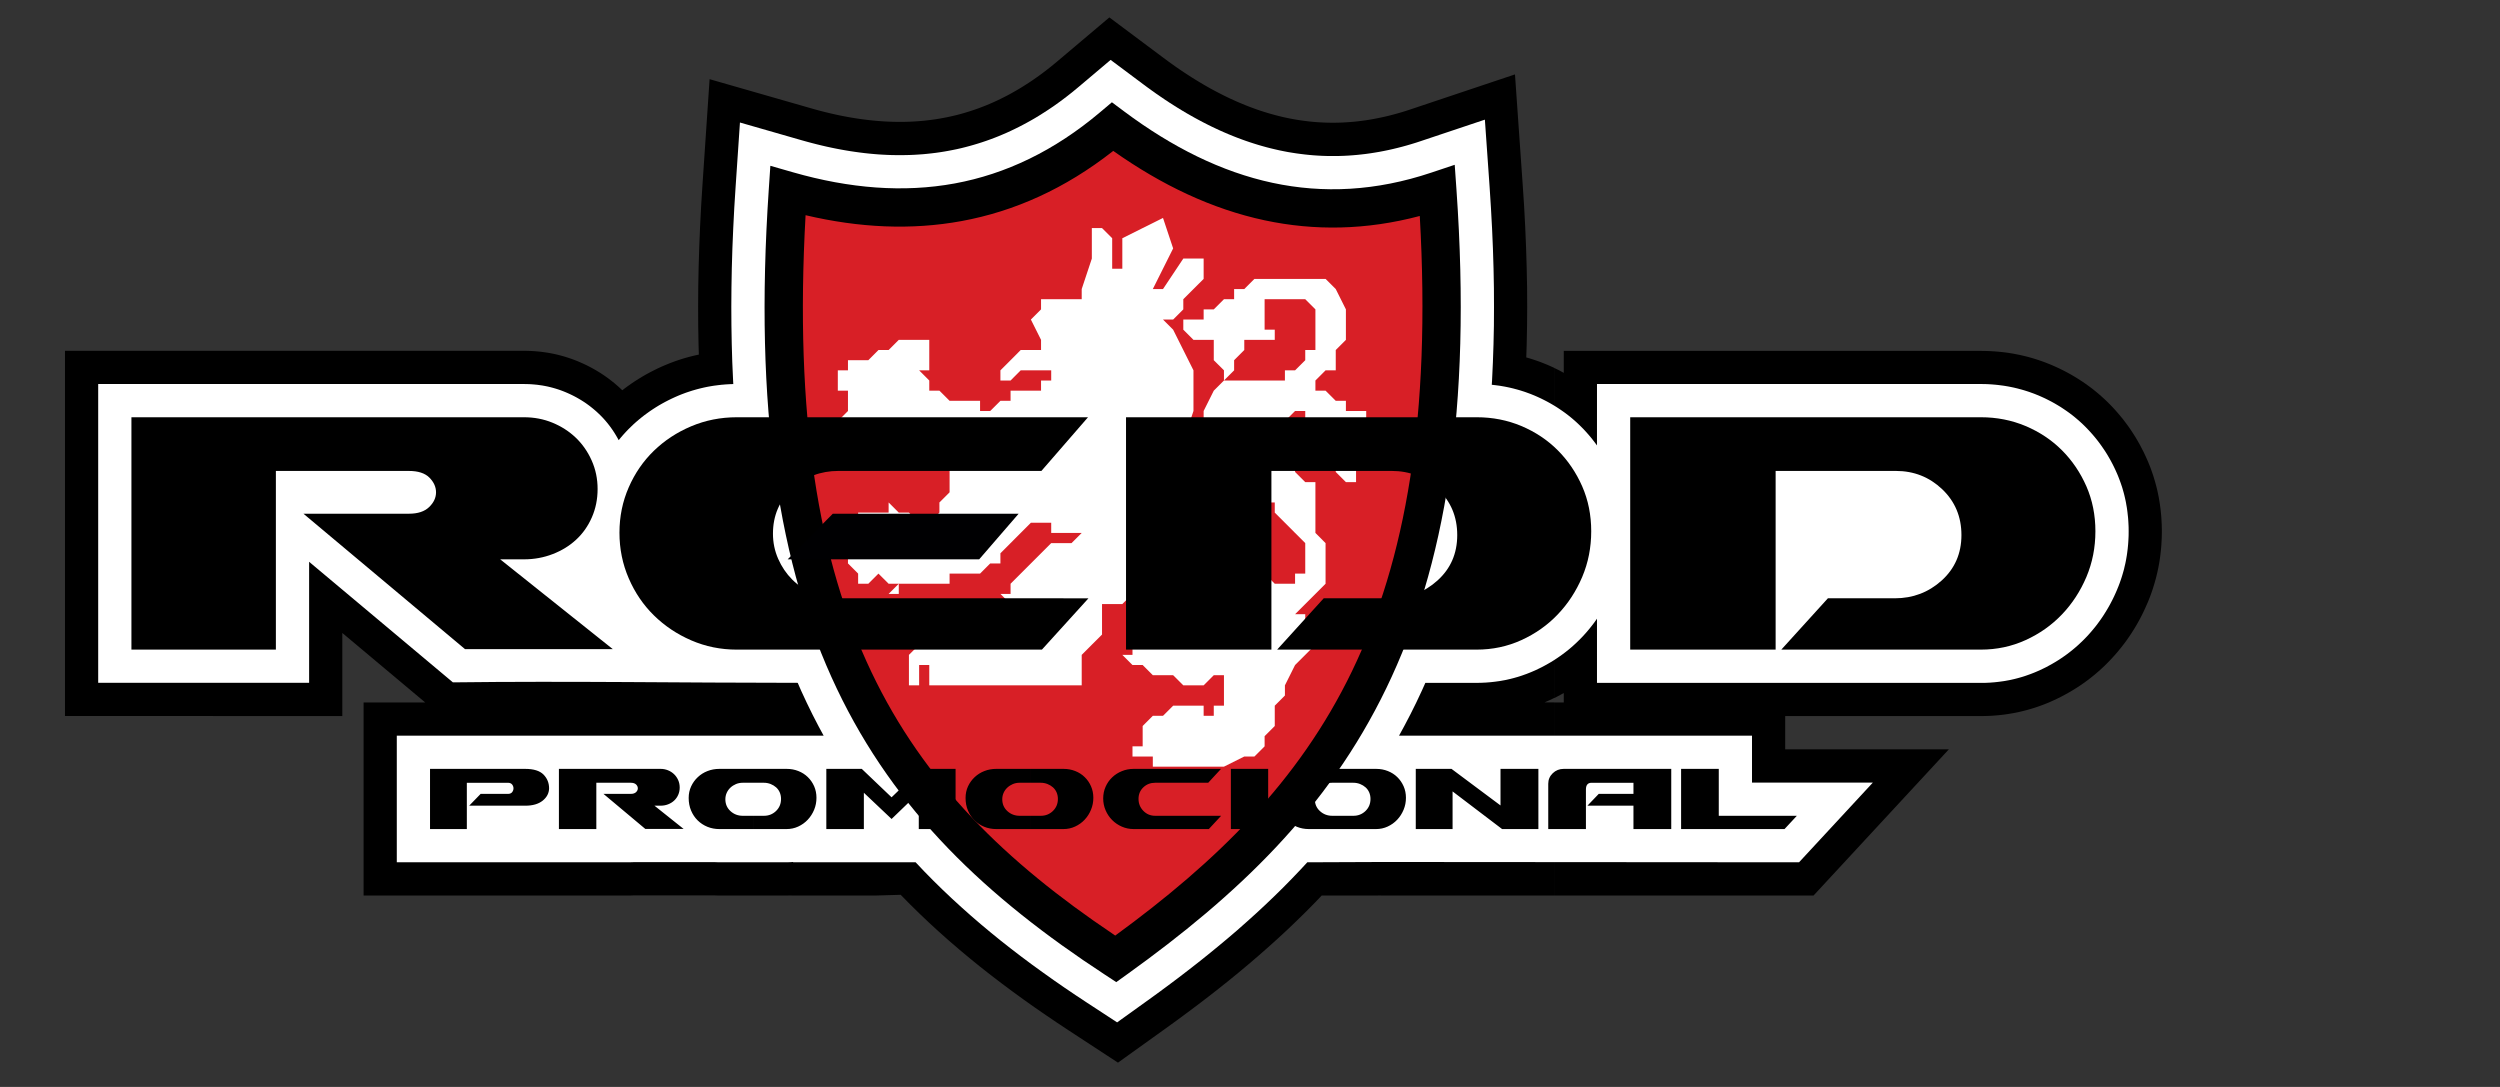 <svg version="1.1" id="Layer_1" xmlns="http://www.w3.org/2000/svg" xmlns:xlink="http://www.w3.org/1999/xlink" x="0px" y="0px"
                        width="230px" height="100px" viewBox="0 0 230 100" enable-background="new 0 0 230 100" xml:space="preserve">
                        <rect x="0" y="0" width="230" height="100" fill="#333333" stroke="none"/>
                        <path fill-rule="evenodd" clip-rule="evenodd" d="M142.988,82.389h-15.823l-0.266-0.007l-0.227,0.007h-5.076l-0.571,0.6l-0.84,0.853
                            l-0.857,0.839l-0.863,0.828l-0.881,0.814l-0.889,0.801l-0.899,0.79l-0.911,0.781l-0.921,0.77l-0.934,0.763l-0.94,0.75l-0.952,0.742
                            l-0.961,0.734l-0.972,0.728l-0.979,0.723l-0.979,0.708l-4.394,3.15L98.323,94.8l-1.053-0.697l-1.053-0.714l-1.041-0.718l-1.029-0.73
                            l-1.015-0.738l-1.002-0.747l-0.989-0.757l-0.977-0.768l-0.962-0.781l-0.948-0.792l-0.937-0.806l-0.92-0.817l-0.906-0.831
                            l-0.892-0.848l-0.874-0.857l-0.862-0.877l-2.307,0.067h-7.623l-0.265-0.007l-0.227,0.007H66.11l-0.354-0.01l-0.05-0.002h-7.395
                            l-0.34,0.012H33.45V64.626h5.669l-7.626-6.393v7.642H5.979V32.273h42.258l0.278,0.005l0.316,0.01l0.313,0.018l0.314,0.026
                            l0.312,0.031l0.312,0.042l0.311,0.046l0.315,0.056l0.313,0.064l0.312,0.072l0.305,0.08l0.305,0.085l0.307,0.097l0.301,0.101
                            l0.299,0.11l0.296,0.117l0.279,0.12l0.271,0.121l0.27,0.128l0.271,0.138l0.264,0.141l0.26,0.146l0.26,0.154l0.258,0.16l0.253,0.168
                            l0.252,0.174l0.243,0.178l0.237,0.183l0.241,0.192l0.231,0.196l0.225,0.199l0.224,0.21l0.067,0.065l0.166-0.131l0.321-0.238
                            l0.326-0.231l0.332-0.224l0.339-0.215l0.34-0.208l0.344-0.199l0.352-0.19l0.358-0.185l0.355-0.176l0.36-0.167l0.36-0.154l0.21-0.087
                            l0.191-0.077l0.195-0.074l0.197-0.075l0.197-0.071l0.199-0.066l0.199-0.067l0.208-0.065l0.208-0.062l0.198-0.056l0.201-0.055
                            l0.203-0.053l0.204-0.05l0.207-0.048l0.206-0.044l0.066-0.013l-0.027-0.921l-0.031-1.735l-0.008-1.761l0.012-1.79l0.034-1.822
                            l0.057-1.848l0.076-1.878l0.098-1.911l0.121-1.925l0.657-9.748l9.353,2.684l0.435,0.123l0.416,0.112l0.414,0.105l0.408,0.1
                            l0.408,0.093l0.404,0.089l0.404,0.082l0.399,0.075l0.397,0.071l0.393,0.064l0.392,0.059l0.389,0.052l0.384,0.048l0.381,0.04
                            l0.381,0.037l0.379,0.029l0.376,0.026l0.371,0.017l0.368,0.014l0.368,0.006l0.365,0.002l0.363-0.003l0.359-0.01l0.357-0.015
                            l0.356-0.022l0.353-0.026l0.35-0.031l0.347-0.039l0.348-0.043l0.342-0.047l0.343-0.055l0.341-0.061l0.339-0.064l0.333-0.071
                            l0.336-0.076l0.335-0.081l0.333-0.089l0.332-0.094l0.331-0.101l0.332-0.105l0.33-0.112l0.328-0.117l0.329-0.125l0.33-0.129
                            l0.327-0.137l0.328-0.142l0.327-0.151l0.328-0.156l0.331-0.165l0.327-0.167l0.326-0.177l0.325-0.183l0.33-0.19l0.327-0.197
                            l0.325-0.205l0.331-0.212l0.329-0.22l0.326-0.227l0.328-0.233l0.33-0.243l0.329-0.251l0.33-0.258l0.329-0.266l0.347-0.289
                            l4.767-4.026l4.999,3.735l0.375,0.279l0.362,0.26l0.363,0.258l0.36,0.25l0.361,0.243l0.359,0.235l0.36,0.233l0.359,0.224l0.36,0.219
                            l0.355,0.212l0.354,0.204l0.356,0.201l0.355,0.192l0.355,0.186l0.352,0.18l0.352,0.175l0.354,0.17l0.351,0.16l0.351,0.157
                            l0.349,0.147l0.348,0.144l0.346,0.137l0.349,0.13l0.347,0.127l0.345,0.118l0.346,0.111l0.344,0.106l0.344,0.1l0.346,0.095
                            l0.34,0.088l0.345,0.083l0.344,0.076l0.34,0.07l0.34,0.063l0.339,0.059l0.341,0.052l0.341,0.045l0.341,0.043l0.341,0.035l0.343,0.03
                            l0.344,0.022l0.343,0.018l0.345,0.012l0.348,0.006h0.346l0.348-0.006l0.35-0.012l0.352-0.02l0.354-0.024l0.354-0.028l0.355-0.039
                            l0.356-0.043l0.36-0.048l0.363-0.057l0.361-0.063l0.367-0.071l0.368-0.075l0.371-0.082l0.373-0.09l0.376-0.098l0.378-0.104
                            l0.383-0.111l0.38-0.117l0.409-0.134l9.622-3.223l0.711,10.167l0.128,1.938l0.102,1.923l0.079,1.891l0.057,1.86l0.037,1.83
                            l0.009,1.798l-0.013,1.769l-0.035,1.74l-0.037,1.123l0.151,0.041l0.201,0.06l0.201,0.064l0.195,0.064l0.198,0.066l0.196,0.069
                            l0.195,0.072l0.193,0.077l0.19,0.075l0.209,0.084l0.357,0.157l0.281,0.129v30.371l-0.129,0.063l-0.352,0.165l-0.206,0.092
                            l-0.192,0.085h-0.001h0.88V82.389L142.988,82.389z M143.427,34.064l-0.359-0.177l-0.079-0.037v30.371l0.234-0.116l0.357-0.189
                            l0.286-0.159v0.869h-0.878v17.763h23.858l12.448-13.449h-15.056v-3.064h18.02h0.194l0.214-0.004l0.216-0.007l0.212-0.008
                            l0.214-0.013l0.216-0.016l0.208-0.016l0.209-0.021l0.215-0.023l0.215-0.025l0.214-0.031l0.21-0.031l0.211-0.037l0.212-0.035
                            l0.209-0.039l0.21-0.042l0.207-0.048l0.209-0.049l0.208-0.053l0.205-0.053l0.208-0.06l0.21-0.06l0.205-0.063l0.199-0.063l0.2-0.068
                            l0.203-0.073l0.205-0.073l0.197-0.076l0.198-0.079l0.204-0.083l0.192-0.085l0.205-0.092l0.353-0.165l0.36-0.179l0.356-0.189
                            l0.352-0.194l0.348-0.203l0.344-0.213l0.338-0.219l0.333-0.23l0.325-0.234l0.321-0.245l0.315-0.252l0.309-0.262l0.303-0.267
                            l0.294-0.272l0.288-0.282l0.282-0.289l0.271-0.29l0.269-0.3l0.256-0.303l0.25-0.308l0.244-0.313l0.239-0.322l0.226-0.325l0.222-0.33
                            l0.214-0.337l0.206-0.34l0.197-0.345l0.19-0.347l0.183-0.356l0.174-0.359l0.163-0.359l0.157-0.355l0.087-0.207l0.077-0.196
                            l0.075-0.19l0.073-0.202l0.07-0.198l0.069-0.2l0.064-0.199l0.063-0.204l0.063-0.206l0.056-0.201l0.055-0.196l0.055-0.208
                            l0.047-0.202l0.051-0.207l0.044-0.206l0.043-0.209l0.039-0.208l0.038-0.208l0.034-0.207l0.031-0.209l0.029-0.205l0.026-0.21
                            l0.024-0.212l0.02-0.208l0.021-0.209l0.017-0.21l0.012-0.212l0.011-0.21l0.011-0.209l0.005-0.21l0.005-0.212l0.002-0.211
                            l-0.002-0.211l-0.005-0.212l-0.005-0.208l-0.011-0.21l-0.011-0.209l-0.012-0.212l-0.018-0.21l-0.02-0.211l-0.02-0.209l-0.024-0.209
                            l-0.029-0.208l-0.027-0.209l-0.034-0.21l-0.033-0.208l-0.036-0.205l-0.042-0.207l-0.042-0.211l-0.046-0.207l-0.049-0.206
                            l-0.051-0.205l-0.057-0.205l-0.054-0.2l-0.06-0.198l-0.063-0.21l-0.065-0.205l-0.068-0.197l-0.069-0.199l-0.072-0.2l-0.075-0.2
                            l-0.079-0.192l-0.077-0.193l-0.092-0.21l-0.159-0.353l-0.167-0.354l-0.181-0.352l-0.184-0.35l-0.196-0.344l-0.198-0.337
                            l-0.212-0.334l-0.216-0.331l-0.227-0.326l-0.235-0.318l-0.236-0.313l-0.254-0.309l-0.252-0.299l-0.263-0.297l-0.268-0.289
                            l-0.278-0.284l-0.288-0.283l-0.295-0.271l-0.3-0.266l-0.307-0.257l-0.312-0.252l-0.32-0.24l-0.324-0.234l-0.333-0.228l-0.338-0.217
                            l-0.34-0.211l-0.344-0.201l-0.353-0.193l-0.355-0.185l-0.359-0.177l-0.361-0.166l-0.358-0.157l-0.205-0.084l-0.191-0.075
                            l-0.193-0.077l-0.198-0.072l-0.195-0.069l-0.196-0.066l-0.196-0.064l-0.2-0.064l-0.201-0.06l-0.195-0.055l-0.202-0.055l-0.201-0.051
                            l-0.204-0.049l-0.205-0.048l-0.198-0.043l-0.205-0.04l-0.206-0.041l-0.199-0.036l-0.206-0.033l-0.207-0.033l-0.21-0.028
                            l-0.206-0.026l-0.2-0.021l-0.208-0.021l-0.211-0.018l-0.203-0.017l-0.204-0.012l-0.211-0.012l-0.205-0.008l-0.206-0.006
                            l-0.208-0.004l-0.188-0.003h-38.399v2.023l-0.083-0.048L143.427,34.064z"/>
                        <polygon fill-rule="evenodd" clip-rule="evenodd" fill="#FFFFFF" points="166.415,52.426 166.813,51.987 174.317,51.987 
                            174.422,51.987 174.516,51.983 174.6,51.979 174.684,51.974 174.766,51.963 174.849,51.957 174.924,51.944 175.004,51.933 
                            175.078,51.917 175.151,51.901 175.223,51.886 175.292,51.867 175.364,51.847 175.434,51.823 175.498,51.802 175.565,51.777 
                            175.633,51.752 175.696,51.724 175.761,51.696 175.822,51.666 175.889,51.631 175.951,51.598 176.013,51.563 176.076,51.523 
                            176.14,51.483 176.201,51.442 176.266,51.397 176.332,51.352 176.396,51.301 176.458,51.246 176.523,51.192 176.587,51.137 
                            176.646,51.083 176.698,51.03 176.749,50.98 176.799,50.927 176.843,50.876 176.885,50.827 176.924,50.776 176.963,50.725 
                            176.997,50.676 177.032,50.626 177.061,50.579 177.091,50.528 177.119,50.477 177.146,50.425 177.171,50.373 177.196,50.322 
                            177.216,50.27 177.236,50.216 177.257,50.16 177.277,50.102 177.293,50.043 177.31,49.982 177.325,49.917 177.34,49.849 
                            177.353,49.785 177.362,49.711 177.374,49.639 177.379,49.564 177.387,49.484 177.392,49.399 177.394,49.316 177.396,49.227 
                            177.394,49.141 177.392,49.051 177.387,48.965 177.379,48.883 177.374,48.807 177.362,48.729 177.352,48.656 177.34,48.587 
                            177.325,48.519 177.31,48.451 177.291,48.385 177.273,48.323 177.256,48.264 177.236,48.205 177.212,48.144 177.19,48.088 
                            177.168,48.034 177.142,47.979 177.112,47.922 177.084,47.87 177.054,47.818 177.021,47.762 176.985,47.71 176.952,47.658 
                            176.915,47.607 176.872,47.552 176.829,47.496 176.785,47.444 176.739,47.39 176.688,47.333 176.629,47.278 176.575,47.225 
                            176.516,47.169 176.452,47.114 176.391,47.059 176.331,47.011 176.271,46.966 176.211,46.921 176.148,46.879 176.091,46.841 
                            176.031,46.804 175.974,46.767 175.909,46.732 175.848,46.7 175.79,46.67 175.729,46.643 175.667,46.615 175.607,46.589 
                            175.547,46.566 175.479,46.543 175.413,46.521 175.35,46.503 175.284,46.485 175.213,46.468 175.142,46.453 175.072,46.439 
                            174.999,46.426 174.92,46.414 174.843,46.405 174.763,46.397 174.68,46.392 174.594,46.385 174.507,46.383 174.402,46.383 
                            166.415,46.383 "/>
                        <polygon fill-rule="evenodd" clip-rule="evenodd" fill="#FFFFFF" points="100.538,42.541 98.868,44.468 98.868,45.038 
                            99.766,45.038 99.766,45.974 100.538,45.974 "/>
                        <polygon fill-rule="evenodd" clip-rule="evenodd" fill="#FFFFFF" points="102.572,29.647 102.572,30.584 98.833,30.584 
                            98.833,31.016 99.766,31.016 99.766,35.332 106.743,35.332 106.743,34.794 106.131,33.568 105.418,32.144 103.941,30.663 
                            103.941,29.647 "/>
                        <polygon fill-rule="evenodd" clip-rule="evenodd" fill="#FFFFFF" points="55.271,54.929 55.176,54.73 55.041,54.427 54.97,54.26 
                            54.905,54.102 54.842,53.942 54.781,53.779 54.72,53.617 54.664,53.453 54.609,53.29 54.554,53.125 54.505,52.957 54.455,52.792 
                            54.409,52.626 54.371,52.489 54.195,52.62 54.004,52.754 53.809,52.882 53.613,53.005 53.417,53.125 53.214,53.238 53.176,53.26 "/>
                        <path fill-rule="evenodd" clip-rule="evenodd" fill="#FFFFFF" d="M146.922,56.921l-0.146,0.211l-0.195,0.265l-0.201,0.258
                            l-0.204,0.253l-0.212,0.251l-0.218,0.243l-0.224,0.241l-0.232,0.235l-0.234,0.229l-0.243,0.225l-0.245,0.218l-0.251,0.212
                            l-0.259,0.206l-0.262,0.199l-0.268,0.193l-0.271,0.187l-0.275,0.182l-0.279,0.173l-0.287,0.166l-0.287,0.16l-0.296,0.158
                            l-0.299,0.146l-0.293,0.14l-0.164,0.07l-0.157,0.068l-0.162,0.067l-0.16,0.063l-0.161,0.064l-0.163,0.057l-0.162,0.059l-0.163,0.056
                            l-0.164,0.053l-0.163,0.051l-0.169,0.047l-0.166,0.048l-0.167,0.043l-0.167,0.043l-0.17,0.038l-0.166,0.039l-0.168,0.034
                            l-0.172,0.03l-0.171,0.032l-0.168,0.028l-0.171,0.023l-0.172,0.024l-0.173,0.021l-0.171,0.019l-0.173,0.018l-0.173,0.013
                            l-0.176,0.015l-0.173,0.008l-0.175,0.009l-0.174,0.006l-0.175,0.003h-0.165h-4.733l-0.308,0.689l-0.522,1.111l-0.544,1.096
                            l-0.562,1.075l-0.486,0.89h32.473v4.315h11.119l-6.792,7.334l-38.313-0.028h-0.005l-6.818,0.028h-0.103l-0.646,0.697l-0.793,0.83
                            l-0.808,0.821l-0.822,0.806l-0.834,0.796l-0.846,0.784l-0.859,0.773l-0.868,0.768l-0.885,0.755l-0.895,0.745l-0.904,0.738
                            l-0.917,0.732l-0.927,0.722l-0.937,0.718l-0.948,0.71l-0.959,0.707l-0.964,0.696l-2.686,1.929l-2.773-1.813l-1.035-0.685
                            l-1.027-0.694l-1.012-0.701l-0.997-0.71l-0.987-0.713l-0.971-0.725l-0.959-0.735l-0.943-0.741l-0.927-0.754l-0.914-0.763
                            l-0.898-0.774l-0.884-0.787l-0.869-0.795l-0.857-0.811l-0.837-0.821L85.061,80.2l-0.807-0.852l-0.017-0.018H72.966v-0.028H72.96
                            l-0.297,0.021l-0.259,0.007h-6.26l-0.249-0.007l-0.083-0.004H58.26l-0.34,0.011H36.505V67.682h39.271l-0.452-0.833l-0.562-1.088
                            l-0.541-1.106l-0.52-1.119l-0.311-0.715c-10.612,0-21.019-0.177-31.722-0.043L28.439,51.685V62.82H9.034V35.33H48.22l0.227,0.004
                            l0.244,0.007l0.242,0.014l0.241,0.021l0.242,0.023l0.239,0.033l0.24,0.034l0.237,0.043l0.24,0.048l0.236,0.055l0.234,0.061
                            l0.232,0.066l0.23,0.071l0.229,0.077l0.229,0.085l0.224,0.089l0.216,0.092l0.209,0.094l0.208,0.099l0.208,0.105l0.203,0.108
                            l0.2,0.114l0.199,0.117l0.196,0.123l0.194,0.125l0.188,0.133l0.187,0.136l0.182,0.14l0.181,0.147l0.177,0.148l0.172,0.151
                            l0.169,0.16l0.167,0.161l0.165,0.168l0.161,0.174l0.154,0.176l0.152,0.181l0.146,0.185l0.142,0.187l0.136,0.191l0.132,0.195
                            l0.127,0.197l0.124,0.203l0.117,0.204l0.115,0.206l0.005,0.014l0.003-0.002l0.208-0.254l0.217-0.249l0.222-0.244l0.226-0.237
                            l0.235-0.231l0.237-0.228l0.243-0.219l0.249-0.214l0.253-0.207l0.256-0.201l0.264-0.193l0.266-0.191l0.274-0.184l0.277-0.178
                            l0.279-0.171l0.286-0.163l0.289-0.158l0.295-0.152l0.294-0.144l0.301-0.139l0.301-0.132l0.167-0.069l0.158-0.063l0.16-0.06
                            l0.16-0.06l0.163-0.058l0.163-0.054l0.164-0.054l0.164-0.053l0.169-0.049l0.165-0.048l0.163-0.044l0.166-0.043l0.169-0.041
                            l0.167-0.039l0.168-0.037l0.17-0.036l0.17-0.032l0.169-0.03l0.168-0.028l0.171-0.027l0.171-0.021l0.172-0.023l0.173-0.02
                            l0.172-0.019l0.173-0.014l0.171-0.015l0.175-0.011l0.174-0.01l0.174-0.008l0.174-0.005h0.027l-0.021-0.399l-0.073-1.635
                            l-0.049-1.666l-0.029-1.696l-0.01-1.724l0.013-1.753l0.032-1.785l0.054-1.816l0.077-1.843l0.096-1.88l0.12-1.903l0.402-5.964
                            l5.723,1.645l0.461,0.128l0.45,0.12l0.449,0.115l0.446,0.108l0.444,0.103l0.441,0.095l0.439,0.09l0.438,0.083l0.436,0.078
                            l0.435,0.072l0.433,0.064l0.429,0.059l0.427,0.053l0.425,0.046l0.424,0.039l0.42,0.035l0.422,0.026l0.418,0.021l0.414,0.015
                            l0.413,0.006l0.412,0.003l0.41-0.006l0.407-0.009l0.406-0.017l0.404-0.025l0.401-0.028l0.402-0.038l0.396-0.043l0.398-0.048
                            l0.395-0.056l0.392-0.063l0.39-0.069l0.391-0.076l0.386-0.079l0.386-0.088l0.387-0.097l0.383-0.102l0.381-0.108l0.379-0.114
                            l0.383-0.122l0.379-0.128l0.377-0.135l0.376-0.141l0.379-0.15l0.374-0.157l0.376-0.162l0.374-0.171l0.373-0.179l0.375-0.185
                            l0.372-0.193l0.372-0.2l0.37-0.205l0.371-0.214l0.369-0.224l0.366-0.231l0.37-0.237l0.369-0.247l0.367-0.251l0.365-0.263
                            l0.366-0.269l0.366-0.279l0.365-0.287l0.363-0.294l0.373-0.309l2.919-2.465l3.06,2.286l0.395,0.292l0.389,0.28l0.387,0.275
                            l0.391,0.268l0.389,0.264l0.387,0.256l0.392,0.249l0.388,0.245l0.388,0.237l0.388,0.231l0.392,0.224l0.388,0.218l0.389,0.211
                            l0.389,0.206l0.39,0.199l0.389,0.193l0.393,0.186l0.386,0.18l0.388,0.171l0.393,0.168l0.389,0.16l0.391,0.153l0.388,0.146
                            l0.389,0.141l0.391,0.133l0.389,0.126l0.392,0.122l0.389,0.112l0.39,0.108l0.392,0.1l0.391,0.093l0.391,0.089l0.39,0.079
                            l0.391,0.076l0.39,0.064l0.393,0.061l0.39,0.052l0.394,0.048l0.393,0.041l0.393,0.034l0.399,0.027l0.394,0.021l0.397,0.013
                            l0.397,0.006h0.4l0.399-0.006l0.402-0.013l0.403-0.021l0.406-0.029l0.403-0.034l0.408-0.043l0.411-0.048l0.411-0.057l0.412-0.065
                            l0.412-0.069l0.417-0.08l0.418-0.086l0.419-0.094l0.421-0.102l0.423-0.108l0.425-0.117l0.427-0.125l0.429-0.132l0.443-0.146
                            l5.889-1.971l0.437,6.219l0.122,1.915l0.103,1.888l0.079,1.856l0.056,1.823l0.034,1.793l0.008,1.761l-0.009,1.729l-0.037,1.699
                            l-0.057,1.669l-0.076,1.641l-0.026,0.399l0.155,0.016l0.167,0.02l0.168,0.022l0.171,0.022l0.166,0.025l0.168,0.029l0.164,0.028
                            l0.168,0.033l0.168,0.034l0.164,0.035l0.165,0.039l0.165,0.039l0.162,0.045l0.163,0.042l0.162,0.046l0.165,0.048l0.161,0.052
                            l0.16,0.05l0.157,0.054l0.162,0.059l0.157,0.057l0.159,0.059l0.155,0.064l0.163,0.065l0.299,0.131l0.298,0.137l0.294,0.146
                            l0.292,0.151l0.288,0.159l0.28,0.163l0.278,0.169l0.274,0.18l0.269,0.184l0.264,0.188l0.26,0.197l0.256,0.204l0.248,0.209
                            l0.244,0.215l0.237,0.222l0.234,0.229l0.229,0.232l0.218,0.237l0.214,0.24l0.208,0.245l0.202,0.253l0.196,0.255l0.183,0.249V35.33
                            h35.332l0.161,0.001l0.175,0.002l0.171,0.005l0.17,0.008l0.17,0.01l0.17,0.011l0.168,0.014l0.171,0.015l0.173,0.018l0.165,0.02
                            l0.168,0.022l0.17,0.022l0.169,0.025l0.169,0.029l0.163,0.028l0.168,0.033l0.167,0.034l0.166,0.035l0.162,0.039l0.165,0.039
                            l0.165,0.045l0.161,0.042l0.162,0.046l0.163,0.048l0.163,0.052l0.157,0.05l0.16,0.054l0.159,0.059l0.162,0.057l0.155,0.059
                            l0.155,0.064l0.165,0.065l0.298,0.131l0.299,0.137l0.293,0.146l0.293,0.151l0.288,0.159l0.278,0.163l0.279,0.169l0.272,0.18
                            l0.271,0.184l0.264,0.188l0.261,0.197l0.254,0.204l0.246,0.209l0.246,0.215l0.239,0.222l0.234,0.229l0.224,0.232l0.221,0.237
                            l0.215,0.241l0.208,0.245l0.204,0.253l0.195,0.255l0.189,0.259l0.184,0.266l0.182,0.27l0.171,0.272l0.163,0.278l0.161,0.283
                            l0.153,0.287l0.147,0.29l0.139,0.293l0.132,0.294l0.072,0.166l0.064,0.157l0.06,0.155l0.062,0.162l0.058,0.159l0.058,0.16
                            l0.054,0.163l0.056,0.164l0.05,0.166l0.046,0.163l0.046,0.161l0.044,0.167l0.041,0.165l0.039,0.167l0.037,0.167l0.037,0.172
                            l0.031,0.167l0.028,0.169l0.031,0.169l0.026,0.17l0.023,0.17l0.022,0.171l0.018,0.173l0.02,0.171l0.017,0.173l0.013,0.171
                            l0.011,0.174l0.009,0.176l0.009,0.172l0.006,0.173l0.001,0.175l0.002,0.174l-0.002,0.176l-0.001,0.173l-0.006,0.175l-0.009,0.174
                            l-0.009,0.175l-0.011,0.174l-0.013,0.172l-0.017,0.173l-0.016,0.172l-0.021,0.172l-0.022,0.172l-0.023,0.172l-0.025,0.17
                            l-0.029,0.17l-0.029,0.169l-0.032,0.169l-0.034,0.171l-0.039,0.167l-0.04,0.169l-0.037,0.168l-0.044,0.165l-0.046,0.164
                            l-0.047,0.164l-0.05,0.167l-0.052,0.165l-0.053,0.162l-0.057,0.163l-0.056,0.163l-0.062,0.163l-0.06,0.158l-0.065,0.156
                            l-0.067,0.168l-0.131,0.299l-0.138,0.303l-0.146,0.296l-0.151,0.294l-0.156,0.289l-0.163,0.282l-0.171,0.281l-0.175,0.278
                            l-0.182,0.273l-0.188,0.267l-0.194,0.265l-0.199,0.258l-0.207,0.253l-0.213,0.251l-0.217,0.244l-0.225,0.24l-0.229,0.235
                            l-0.239,0.229l-0.239,0.225l-0.248,0.218l-0.252,0.212l-0.257,0.206l-0.26,0.199l-0.268,0.193l-0.271,0.187l-0.277,0.182
                            l-0.281,0.173l-0.284,0.166l-0.289,0.16l-0.293,0.158l-0.301,0.146l-0.293,0.14l-0.164,0.07l-0.157,0.068l-0.16,0.067l-0.161,0.063
                            l-0.164,0.064l-0.16,0.057l-0.165,0.059l-0.16,0.056l-0.162,0.053l-0.165,0.051l-0.167,0.047l-0.17,0.048l-0.165,0.043l-0.167,0.043
                            l-0.168,0.038l-0.169,0.039l-0.167,0.034l-0.17,0.03l-0.172,0.032l-0.172,0.028l-0.169,0.023l-0.173,0.024l-0.173,0.021
                            l-0.172,0.019l-0.171,0.018l-0.173,0.013l-0.175,0.015l-0.173,0.008l-0.172,0.009l-0.178,0.006l-0.176,0.003h-0.162h-35.331V56.921z
                            "/>
                        <path fill-rule="evenodd" clip-rule="evenodd" fill="#D81F26" d="M102.361,11.66c9.217,6.886,19.077,9.504,29.875,5.888
                            c2.8,40.01-9.662,56.373-29.589,70.668C81.351,74.286,69.805,57.345,72.484,17.548C83.372,20.67,93.42,19.209,102.361,11.66z"/>
                        <path fill-rule="evenodd" clip-rule="evenodd" d="M102.365,90.137l-0.683-0.446c-10.904-7.13-19.325-15.06-24.699-26.347
                            c-5.343-11.223-7.617-25.689-6.256-45.913l0.146-2.178l2.093,0.601c5.193,1.489,10.16,1.888,14.87,1.023
                            c4.688-0.864,9.16-2.992,13.386-6.562l1.074-0.906l0.069,0.052v4.464c-4.381,3.429-9.024,5.516-13.895,6.412
                            c-4.62,0.85-9.413,0.625-14.357-0.539c-1.024,18.455,1.156,31.735,6.056,42.025c4.848,10.181,12.411,17.507,22.196,24.086V90.137
                            L102.365,90.137z M103.416,10.246l-1.051-0.784v4.464l0.055-0.042c4.464,3.153,9.09,5.35,13.92,6.383
                            c4.594,0.983,9.344,0.91,14.279-0.396c1.054,18.508-1.309,31.682-6.241,41.889c-4.927,10.196-12.48,17.521-21.777,24.313
                            l-0.236-0.162v4.227l0.33,0.218l0.98-0.704c10.179-7.303,18.461-15.156,23.876-26.361c5.387-11.146,7.867-25.525,6.443-45.858
                            l-0.16-2.272l-2.157,0.721c-5.083,1.702-9.938,1.938-14.606,0.938C112.37,15.812,107.827,13.542,103.416,10.246z"/>
                        <polygon fill-rule="evenodd" clip-rule="evenodd" fill="#FFFFFF" points="110.735,24.723 110.735,23.788 108.864,23.788 
                            106.996,26.593 106.059,26.593 107.929,22.854 106.996,20.049 103.254,21.918 103.254,24.723 102.321,24.723 102.321,21.918 
                            101.386,20.984 100.449,20.984 100.449,23.788 99.517,26.593 99.517,27.528 95.776,27.528 95.776,28.462 94.841,29.398 
                            95.776,31.267 95.776,32.201 93.905,32.201 92.972,33.138 92.038,34.071 92.038,35.007 92.972,35.007 93.905,34.071 96.711,34.071 
                            96.711,35.007 95.776,35.007 95.776,35.942 92.972,35.942 92.972,36.876 92.038,36.876 91.1,37.81 90.166,37.81 90.166,36.876 
                            87.362,36.876 86.426,35.942 85.493,35.942 85.493,35.007 84.56,34.071 85.493,34.071 85.493,31.267 82.688,31.267 81.753,32.201 
                            80.818,32.201 79.885,33.138 78.013,33.138 78.013,34.071 77.079,34.071 77.079,35.942 78.013,35.942 78.013,37.81 77.079,38.748 
                            78.013,39.681 78.013,40.616 78.013,39.681 78.948,38.748 80.818,38.748 80.818,39.681 82.688,39.681 82.688,40.616 83.622,40.616 
                            84.56,41.551 85.493,41.551 85.493,42.486 87.362,42.486 87.362,45.292 86.426,46.226 86.426,47.161 85.493,48.093 85.493,49.03 
                            84.56,48.093 83.622,47.161 82.688,47.161 81.753,46.226 81.753,47.161 78.948,47.161 78.948,48.093 78.013,48.093 78.013,49.03 
                            78.948,48.093 78.948,49.03 78.013,49.966 78.013,51.836 78.948,52.771 78.948,51.836 78.948,53.705 79.885,53.705 80.818,52.771 
                            81.753,53.705 82.688,53.705 81.753,54.639 82.688,54.639 82.688,53.705 87.362,53.705 87.362,52.771 90.166,52.771 91.1,51.836 
                            92.038,51.836 92.038,50.901 92.972,49.966 93.905,49.03 94.841,48.093 96.711,48.093 96.711,49.03 99.517,49.03 98.581,49.966 
                            96.711,49.966 95.776,50.901 94.841,51.836 93.905,52.771 92.972,53.705 92.972,54.639 92.038,54.639 92.972,55.573 93.905,56.509 
                            94.841,57.446 94.841,58.38 91.1,58.38 91.1,57.446 90.166,56.509 88.297,56.509 88.297,55.573 86.426,55.573 86.426,56.509 
                            85.493,56.509 85.493,57.446 86.426,56.509 87.362,57.446 85.493,57.446 85.493,58.38 84.56,58.38 84.56,59.313 83.622,60.249 
                            83.622,63.053 84.56,63.053 84.56,61.183 85.493,61.183 85.493,60.249 85.493,61.183 86.426,61.183 85.493,61.183 85.493,63.053 
                            99.517,63.053 99.517,60.249 100.449,59.313 101.386,58.38 101.386,55.573 103.254,55.573 104.189,54.639 104.189,55.573 
                            105.125,55.573 105.125,58.38 104.189,59.313 104.189,60.249 103.254,60.249 104.189,61.183 105.125,61.183 106.059,62.119 
                            107.929,62.119 108.864,63.053 110.735,63.053 111.667,62.119 112.604,62.119 112.604,64.924 111.667,64.924 111.667,65.856 
                            110.735,65.856 110.735,64.924 107.929,64.924 106.996,65.856 106.059,65.856 105.125,66.792 105.125,68.664 104.189,68.664 
                            104.189,70.532 104.189,69.599 106.059,69.599 106.059,70.532 112.604,70.532 114.474,69.599 115.407,69.599 116.344,68.664 
                            116.344,67.727 117.278,66.792 117.278,64.924 118.212,63.987 118.212,63.053 119.146,61.183 120.083,60.249 121.018,59.313 
                            121.018,57.446 120.083,57.446 120.083,56.509 119.146,56.509 120.083,55.573 121.018,54.639 121.952,53.705 121.952,49.966 
                            121.018,49.03 121.018,44.355 120.083,44.355 119.146,43.421 119.146,42.486 118.212,42.486 117.278,41.551 116.344,41.551 
                            116.344,40.616 117.278,40.616 117.278,39.681 118.212,38.748 119.146,37.81 120.083,37.81 120.083,40.616 121.952,40.616 
                            122.889,41.551 122.889,43.421 123.823,44.355 124.757,44.355 124.757,41.551 125.691,40.616 127.562,40.616 128.496,39.681 
                            128.496,38.748 125.691,38.748 125.691,37.81 123.823,37.81 123.823,36.876 122.889,36.876 121.952,35.942 121.018,35.942 
                            121.018,35.007 121.952,34.071 122.889,34.071 122.889,32.201 123.823,31.267 123.823,28.462 122.889,26.593 121.952,25.659 
                            115.407,25.659 114.474,26.593 113.539,26.593 113.539,27.528 112.604,27.528 111.667,28.462 110.735,28.462 110.735,29.398 
                            108.864,29.398 108.864,30.331 109.799,31.267 111.667,31.267 111.667,33.138 112.604,34.071 112.604,35.007 113.539,34.071 
                            113.539,33.138 114.474,32.201 114.474,31.267 117.278,31.267 117.278,30.331 116.344,30.331 116.344,27.528 120.083,27.528 
                            121.018,28.462 121.018,32.201 120.083,32.201 120.083,33.138 119.146,34.071 118.212,34.071 118.212,35.007 112.604,35.007 
                            111.667,35.942 110.735,37.81 110.735,46.226 111.667,45.292 115.407,45.292 116.344,46.226 117.278,46.226 117.278,47.161 
                            118.212,48.093 119.146,49.03 120.083,49.966 120.083,52.771 119.146,52.771 119.146,53.705 117.278,53.705 116.344,52.771 
                            115.407,52.771 110.735,48.093 109.799,47.161 108.864,46.226 106.996,43.421 107.929,43.421 108.864,42.486 108.864,40.616 
                            109.799,37.81 109.799,34.071 108.864,32.201 107.929,30.331 106.996,29.398 107.929,29.398 108.864,28.462 108.864,27.528 
                            109.799,26.593 110.735,25.659 "/>
                        <path fill-rule="evenodd" clip-rule="evenodd" d="M149.979,59.765V38.387h32.264c1.458,0,2.828,0.268,4.109,0.807
                            c1.282,0.541,2.398,1.283,3.346,2.23c0.947,0.948,1.695,2.056,2.252,3.323c0.553,1.27,0.827,2.642,0.827,4.131
                            c0,1.486-0.274,2.886-0.827,4.199c-0.557,1.312-1.305,2.462-2.252,3.451c-0.947,0.993-2.063,1.779-3.346,2.362
                            c-1.281,0.583-2.651,0.874-4.109,0.874h-18.362l4.286-4.722h6.163c1.661,0,3.098-0.548,4.309-1.639
                            c1.206-1.093,1.813-2.485,1.813-4.177c0-1.688-0.591-3.096-1.77-4.218c-1.182-1.122-2.602-1.683-4.265-1.683h-11.059v16.438H149.979
                            z"/>
                        <path fill-rule="evenodd" clip-rule="evenodd" d="M103.594,59.765V38.387h32.265c1.457,0,2.826,0.268,4.108,0.807
                            c1.282,0.541,2.398,1.283,3.344,2.23c0.947,0.948,1.697,2.056,2.253,3.323c0.555,1.27,0.828,2.642,0.828,4.131
                            c0,1.486-0.273,2.886-0.828,4.199c-0.556,1.312-1.306,2.462-2.253,3.451c-0.945,0.993-2.062,1.779-3.344,2.362
                            s-2.651,0.874-4.108,0.874h-18.362l4.284-4.722h6.165c1.66,0,3.093-0.548,4.305-1.639c1.211-1.093,1.814-2.485,1.814-4.177
                            c0-1.688-0.59-3.096-1.77-4.218c-1.184-1.122-2.603-1.683-4.264-1.683h-11.062v16.438H103.594z"/>
                        <path fill-rule="evenodd" clip-rule="evenodd" d="M100.097,38.387H67.788c-1.484,0-2.884,0.276-4.196,0.83s-2.455,1.304-3.431,2.25
                            c-0.979,0.948-1.75,2.07-2.317,3.367c-0.569,1.3-0.854,2.688-0.854,4.176s0.285,2.884,0.854,4.197
                            c0.567,1.313,1.338,2.448,2.317,3.409c0.977,0.961,2.119,1.727,3.431,2.296c1.312,0.568,2.711,0.853,4.196,0.853h28.068l4.284-4.722
                            H77.145c-0.846,0-1.632-0.152-2.361-0.458c-0.729-0.308-1.363-0.729-1.901-1.267c-0.541-0.541-0.969-1.175-1.29-1.903
                            c-0.322-0.729-0.48-1.501-0.48-2.317c0-1.662,0.588-3.04,1.77-4.131c1.179-1.095,2.6-1.642,4.262-1.642h18.666L100.097,38.387z"/>
                        <polygon fill-rule="evenodd" clip-rule="evenodd" fill="#000002" points="72.466,51.459 90.084,51.459 93.715,47.261 76.619,47.261 
                            "/>
                        <path fill-rule="evenodd" clip-rule="evenodd" d="M56.378,59.722l-10.36-8.263h2.185c0.931,0,1.815-0.161,2.645-0.483
                            c0.831-0.319,1.551-0.763,2.164-1.333c0.613-0.567,1.092-1.252,1.442-2.054c0.35-0.802,0.525-1.669,0.525-2.601
                            c0-0.933-0.181-1.807-0.546-2.624c-0.365-0.816-0.853-1.514-1.464-2.098c-0.612-0.583-1.327-1.043-2.143-1.378
                            c-0.816-0.336-1.691-0.501-2.623-0.501H12.091v21.377h13.29V43.327h12.241c0.847,0,1.474,0.205,1.88,0.61
                            c0.408,0.41,0.613,0.863,0.613,1.357c0,0.494-0.211,0.949-0.634,1.356c-0.422,0.408-1.041,0.612-1.858,0.612h-9.705l14.864,12.46
                            H56.378z"/>
                        <path fill-rule="evenodd" clip-rule="evenodd" d="M62.895,76.264l-2.684-2.141h0.566c0.241,0,0.471-0.041,0.685-0.124
                            c0.214-0.083,0.402-0.197,0.561-0.346c0.16-0.148,0.284-0.325,0.375-0.533c0.091-0.206,0.135-0.431,0.135-0.671
                            c0-0.242-0.047-0.471-0.141-0.681c-0.096-0.212-0.221-0.393-0.38-0.544c-0.158-0.15-0.343-0.271-0.555-0.356
                            c-0.211-0.087-0.438-0.131-0.679-0.131H51.42v5.537h3.442v-4.26h3.173c0.219,0,0.381,0.057,0.487,0.16
                            c0.106,0.106,0.158,0.224,0.158,0.353s-0.053,0.244-0.164,0.352c-0.111,0.104-0.27,0.158-0.481,0.158H55.52l3.851,3.227H62.895
                            L62.895,76.264z M69.295,70.737v1.277H68.32c-0.218,0-0.424,0.043-0.611,0.12c-0.19,0.081-0.359,0.187-0.506,0.325
                            c-0.146,0.135-0.261,0.297-0.345,0.48c-0.082,0.184-0.125,0.385-0.125,0.593c0,0.439,0.157,0.804,0.469,1.09
                            c0.314,0.286,0.689,0.431,1.128,0.431h0.964v1.221h-3.117c-0.383,0-0.748-0.069-1.091-0.207c-0.344-0.141-0.645-0.338-0.902-0.591
                            c-0.256-0.251-0.458-0.555-0.606-0.907c-0.147-0.351-0.22-0.736-0.22-1.158c0-0.385,0.076-0.74,0.227-1.066
                            c0.151-0.324,0.354-0.607,0.612-0.847c0.257-0.243,0.554-0.431,0.895-0.562c0.339-0.132,0.703-0.199,1.086-0.199H69.295
                            L69.295,70.737z M42.95,72.015h3.782c0.173,0,0.302,0.057,0.385,0.16c0.082,0.106,0.124,0.224,0.124,0.353s-0.042,0.244-0.124,0.352
                            c-0.083,0.104-0.212,0.158-0.385,0.158h-2.514l-1.054,1.086h5.163c0.681,0,1.213-0.155,1.599-0.463
                            c0.384-0.311,0.582-0.687,0.59-1.133c0-0.498-0.173-0.921-0.516-1.271c-0.345-0.346-0.905-0.52-1.683-0.52h-8.755v5.537h3.387
                            V72.015L42.95,72.015z M76.022,76.274v-5.537h3.262l2.741,2.615l2.708-2.615h3.181v5.537h-3.386v-3.341l-2.502,2.413l-2.55-2.413
                            v3.341H76.022L76.022,76.274z M69.295,76.274h3.068c0.378,0,0.735-0.076,1.072-0.231c0.335-0.154,0.628-0.363,0.877-0.628
                            c0.249-0.264,0.444-0.57,0.589-0.918c0.143-0.347,0.214-0.713,0.214-1.1c0-0.381-0.071-0.738-0.214-1.064
                            c-0.145-0.323-0.338-0.605-0.584-0.842c-0.246-0.24-0.534-0.424-0.867-0.555c-0.332-0.132-0.688-0.199-1.065-0.199h-3.09v1.277
                            h0.985c0.218,0,0.424,0.04,0.617,0.115c0.193,0.077,0.361,0.18,0.505,0.307c0.142,0.127,0.254,0.282,0.333,0.463
                            c0.079,0.181,0.12,0.384,0.12,0.602c0,0.447-0.153,0.814-0.459,1.111c-0.306,0.293-0.674,0.441-1.106,0.441h-0.995V76.274
                            L69.295,76.274z M94.767,70.737v1.277h-0.974c-0.219,0-0.423,0.043-0.611,0.12c-0.189,0.081-0.358,0.187-0.505,0.325
                            c-0.147,0.135-0.263,0.297-0.344,0.48c-0.084,0.184-0.125,0.385-0.125,0.593c0,0.439,0.156,0.804,0.469,1.09
                            s0.689,0.431,1.129,0.431h0.96v1.221h-3.115c-0.384,0-0.749-0.069-1.094-0.207c-0.342-0.141-0.644-0.338-0.899-0.591
                            c-0.257-0.251-0.458-0.555-0.606-0.907c-0.147-0.351-0.22-0.736-0.22-1.158c0-0.385,0.074-0.74,0.225-1.066
                            c0.152-0.324,0.355-0.607,0.612-0.847c0.257-0.243,0.558-0.431,0.896-0.562c0.337-0.132,0.702-0.199,1.086-0.199H94.767
                            L94.767,70.737z M113.239,70.737h3.433v5.537h-3.433V70.737L113.239,70.737z M112.334,70.737h-8.041
                            c-0.386,0-0.748,0.07-1.087,0.211c-0.341,0.139-0.637,0.328-0.889,0.572c-0.254,0.241-0.454,0.526-0.601,0.859
                            c-0.147,0.333-0.222,0.69-0.222,1.076c0,0.385,0.074,0.75,0.222,1.093c0.147,0.341,0.347,0.642,0.601,0.894
                            c0.252,0.254,0.548,0.458,0.889,0.607c0.34,0.15,0.702,0.225,1.087,0.225h6.918l1.134-1.221h-6.072c-0.43,0-0.792-0.153-1.086-0.455
                            c-0.294-0.301-0.443-0.668-0.443-1.098c0-0.431,0.149-0.783,0.443-1.064c0.294-0.28,0.656-0.422,1.086-0.422h4.882L112.334,70.737
                            L112.334,70.737z M94.767,76.274h3.071c0.377,0,0.734-0.076,1.07-0.231c0.336-0.154,0.629-0.363,0.877-0.628
                            c0.249-0.264,0.446-0.57,0.587-0.918c0.145-0.347,0.216-0.713,0.216-1.1c0-0.381-0.072-0.738-0.216-1.064
                            c-0.142-0.323-0.336-0.605-0.583-0.842c-0.244-0.24-0.533-0.424-0.865-0.555c-0.332-0.132-0.688-0.199-1.067-0.199h-3.091v1.277
                            h0.987c0.217,0,0.421,0.04,0.616,0.115c0.193,0.077,0.362,0.18,0.505,0.307c0.142,0.127,0.254,0.282,0.333,0.463
                            s0.12,0.384,0.12,0.602c0,0.447-0.154,0.814-0.46,1.111c-0.306,0.293-0.673,0.441-1.104,0.441h-0.998V76.274L94.767,76.274z
                            M123.525,70.737v1.277h-0.976c-0.217,0-0.422,0.043-0.61,0.12c-0.189,0.081-0.355,0.187-0.503,0.325
                            c-0.147,0.135-0.265,0.297-0.349,0.48c-0.081,0.184-0.121,0.385-0.121,0.593c0,0.439,0.155,0.804,0.47,1.09
                            c0.313,0.286,0.688,0.431,1.126,0.431h0.963v1.221h-3.115c-0.384,0-0.749-0.069-1.094-0.207c-0.342-0.141-0.642-0.338-0.901-0.591
                            c-0.255-0.251-0.455-0.555-0.604-0.907c-0.146-0.351-0.222-0.736-0.222-1.158c0-0.385,0.077-0.74,0.226-1.066
                            c0.151-0.324,0.356-0.607,0.614-0.847c0.256-0.243,0.554-0.431,0.895-0.562c0.338-0.132,0.702-0.199,1.086-0.199H123.525
                            L123.525,70.737z M154.661,76.274h9.515l1.134-1.221h-7.183v-4.316h-3.466V76.274L154.661,76.274z M143.856,70.737h9.899v5.537
                            h-3.477v-2.151h-4.235l1.041-1.086h3.194v-1.022h-3.851c-0.349,0-0.522,0.206-0.522,0.613v3.646h-3.466v-4.167
                            c0-0.379,0.136-0.699,0.413-0.969C143.13,70.87,143.466,70.737,143.856,70.737L143.856,70.737z M130.252,70.737h3.287l4.508,3.364
                            v-3.364h3.485v5.537h-3.338l-4.557-3.464v3.464h-3.386V70.737L130.252,70.737z M123.525,76.274h3.071
                            c0.378,0,0.731-0.076,1.068-0.231c0.334-0.154,0.629-0.363,0.877-0.628c0.249-0.264,0.446-0.57,0.59-0.918
                            c0.145-0.347,0.216-0.713,0.216-1.1c0-0.381-0.071-0.738-0.216-1.064c-0.144-0.323-0.338-0.605-0.583-0.842
                            c-0.244-0.24-0.534-0.424-0.866-0.555c-0.333-0.132-0.688-0.199-1.066-0.199h-3.091v1.277h0.985c0.219,0,0.425,0.04,0.617,0.115
                            c0.193,0.077,0.361,0.18,0.504,0.307c0.144,0.127,0.254,0.282,0.334,0.463c0.079,0.181,0.12,0.384,0.12,0.602
                            c0,0.447-0.153,0.814-0.459,1.111c-0.306,0.293-0.676,0.441-1.104,0.441h-0.997V76.274z"/>
                    </svg>